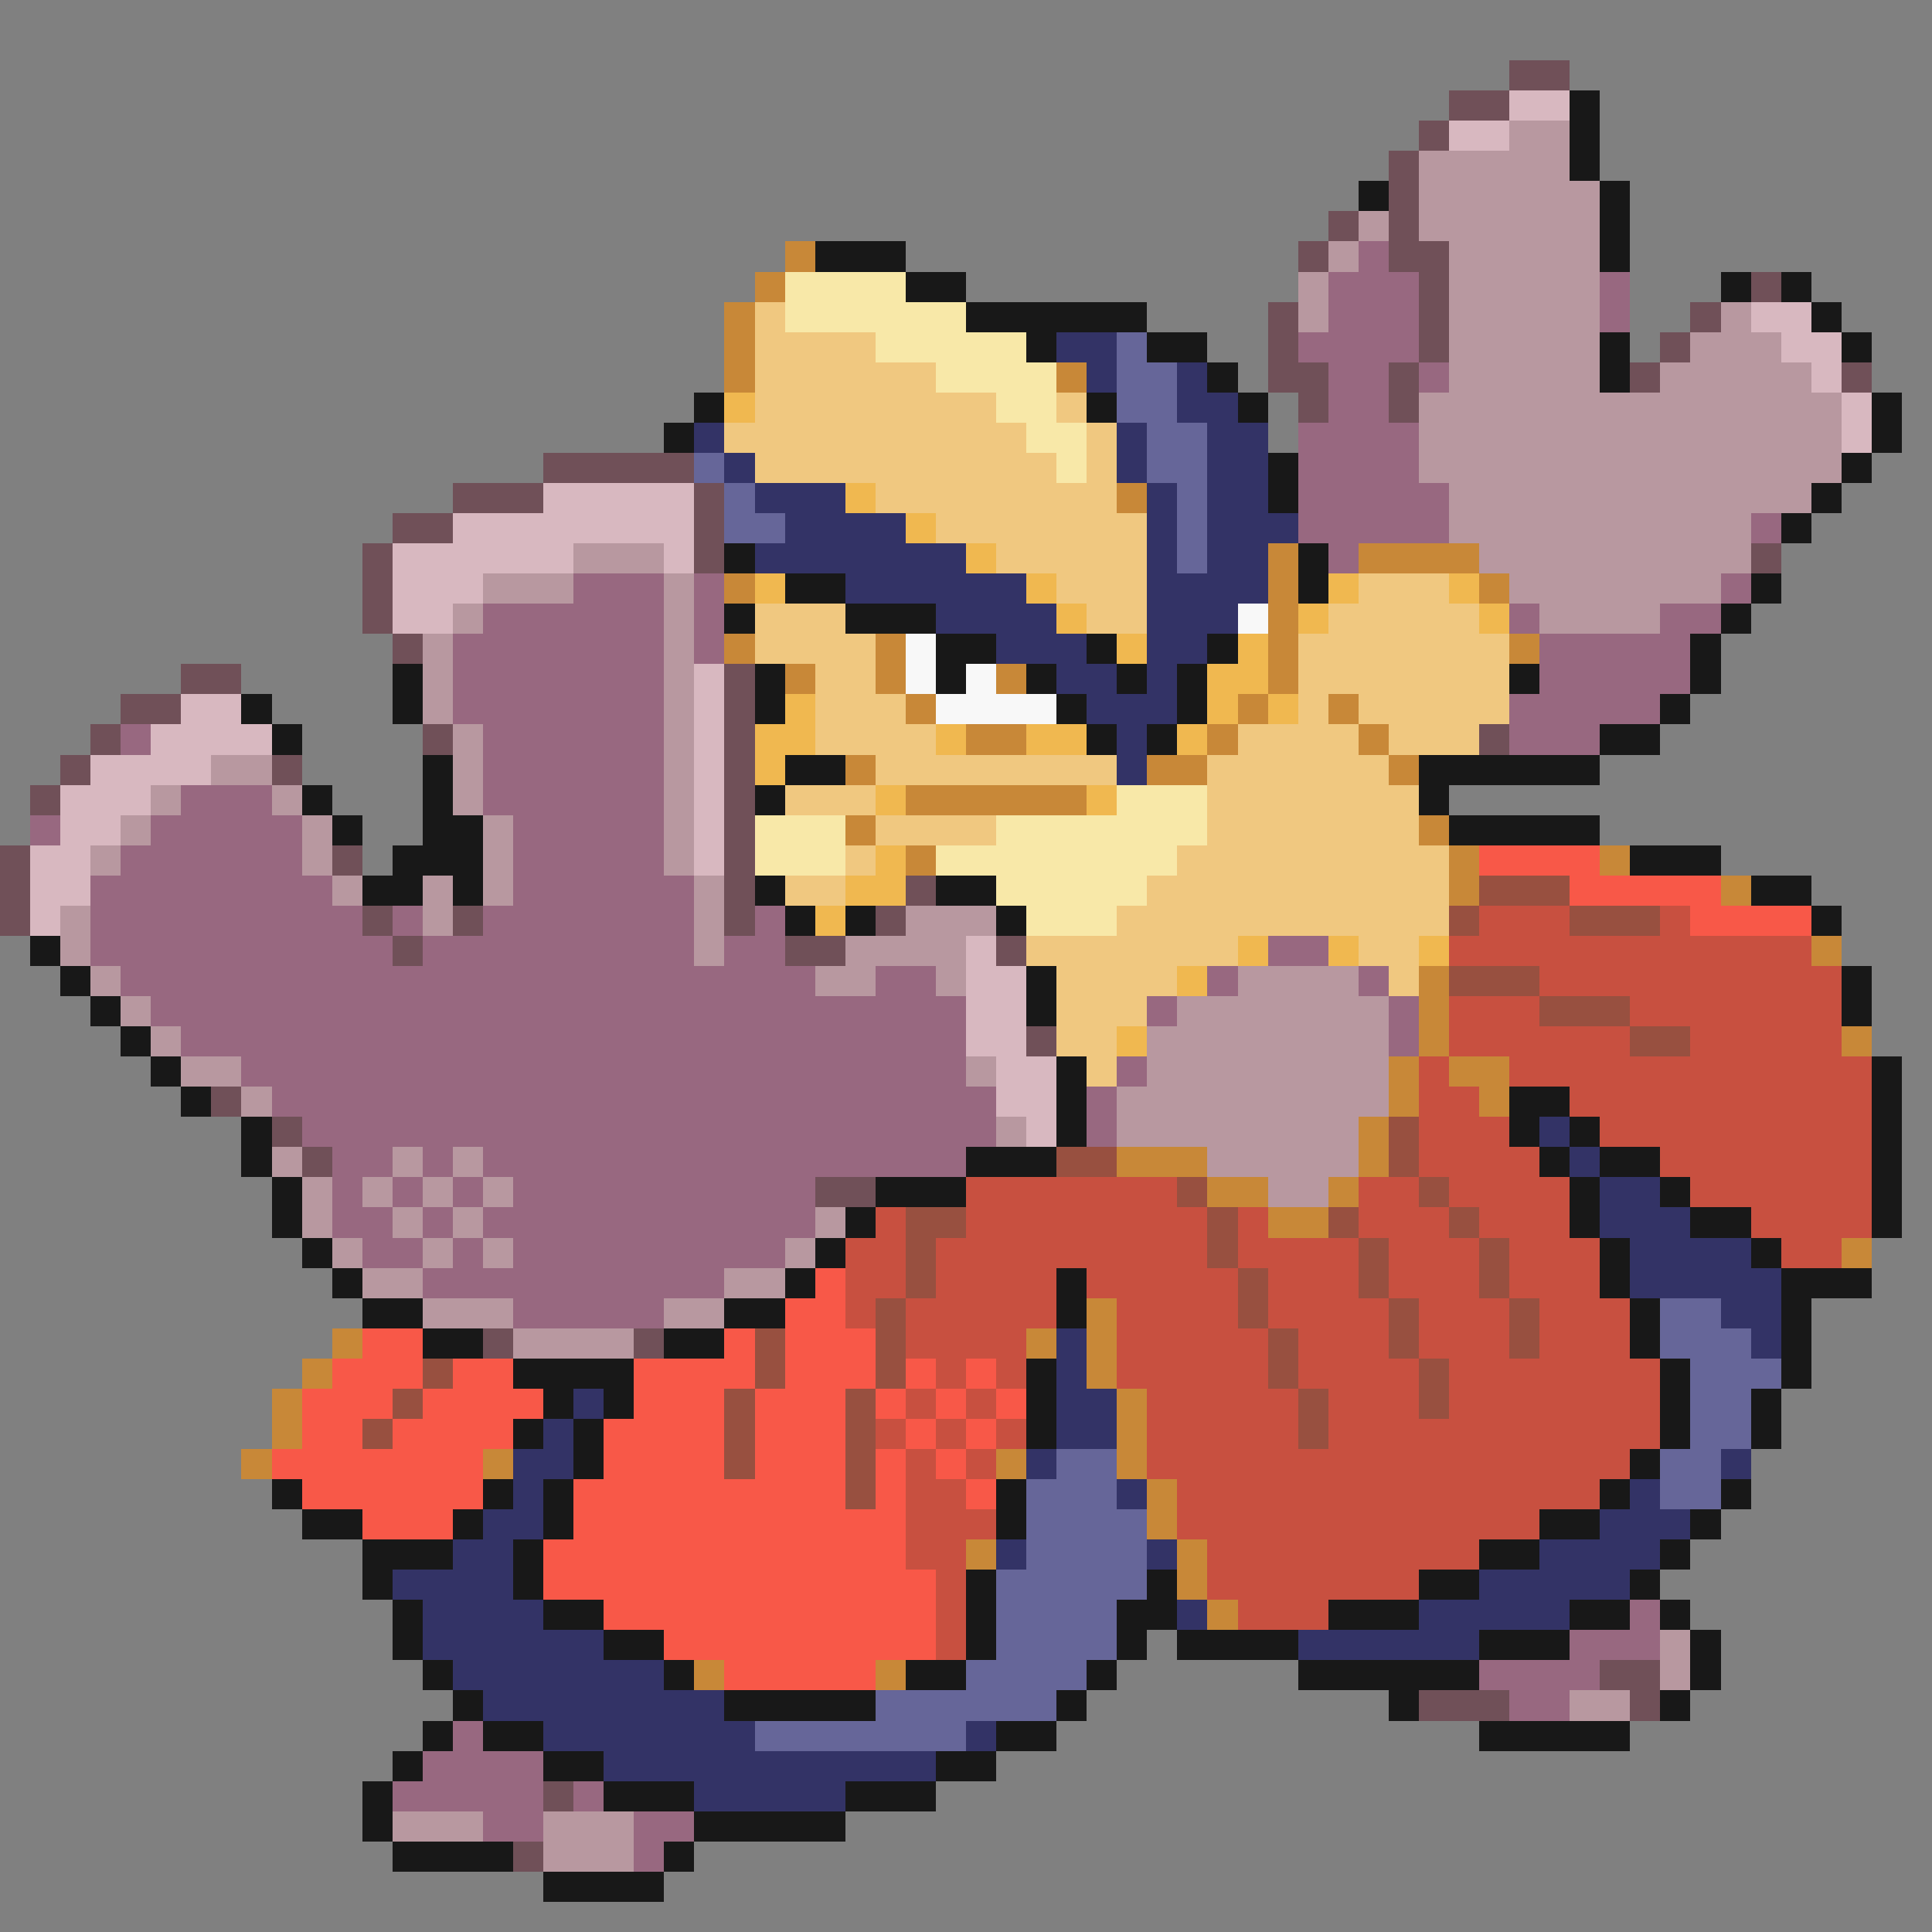 <svg xmlns="http://www.w3.org/2000/svg" viewBox="0 -0.5 64 64" shape-rendering="crispEdges">
<rect x="0" y="-0.5" width="64" height="64" fill="#808080" stroke="none"/>
<path stroke="#705058" d="M50 2h2M48 3h2M47 4h1M46 5h1M46 6h1M44 7h1M46 7h1M43 8h1M46 8h2M47 9h1M58 9h1M42 10h1M47 10h1M56 10h1M42 11h1M47 11h1M55 11h1M42 12h2M46 12h1M54 12h1M61 12h1M43 13h1M46 13h1M18 15h5M15 16h3M23 16h1M13 17h2M23 17h1M12 18h1M23 18h1M58 18h1M12 19h1M12 20h1M13 21h1M6 22h2M24 22h1M4 23h2M24 23h1M3 24h1M14 24h1M24 24h1M49 24h1M2 25h1M9 25h1M24 25h1M1 26h1M24 26h1M24 27h1M0 28h1M11 28h1M24 28h1M0 29h1M24 29h1M30 29h1M0 30h1M12 30h1M15 30h1M24 30h1M29 30h1M13 31h1M26 31h2M33 31h1M34 34h1M7 36h1M9 37h1M10 38h1M27 39h2M16 44h1M21 44h1M53 55h2M47 56h3M54 56h1M18 59h1M17 61h1" />
<path stroke="#d8b8c0" d="M50 3h2M48 4h2M58 10h2M59 11h2M60 12h1M61 13h1M61 14h1M18 16h5M15 17h8M13 18h6M22 18h1M13 19h3M13 20h2M23 22h1M6 23h2M23 23h1M5 24h4M23 24h1M3 25h4M23 25h1M2 26h3M23 26h1M2 27h2M23 27h1M1 28h2M23 28h1M1 29h2M1 30h1M32 31h1M32 32h2M32 33h2M32 34h2M33 35h2M33 36h2M34 37h1" />
<path stroke="#181818" d="M52 3h1M52 4h1M52 5h1M45 6h1M53 6h1M53 7h1M27 8h3M53 8h1M30 9h2M57 9h1M59 9h1M32 10h6M60 10h1M34 11h1M38 11h2M53 11h1M61 11h1M40 12h1M53 12h1M23 13h1M36 13h1M41 13h1M62 13h1M22 14h1M62 14h1M42 15h1M61 15h1M42 16h1M60 16h1M59 17h1M24 18h1M43 18h1M26 19h2M43 19h1M58 19h1M24 20h1M28 20h3M57 20h1M31 21h2M36 21h1M40 21h1M56 21h1M13 22h1M25 22h1M31 22h1M34 22h1M37 22h1M39 22h1M50 22h1M56 22h1M8 23h1M13 23h1M25 23h1M35 23h1M39 23h1M55 23h1M9 24h1M36 24h1M38 24h1M53 24h2M14 25h1M26 25h2M47 25h6M10 26h1M14 26h1M25 26h1M47 26h1M11 27h1M14 27h2M48 27h5M13 28h3M54 28h3M12 29h2M15 29h1M25 29h1M31 29h2M58 29h2M26 30h1M28 30h1M33 30h1M60 30h1M1 31h1M2 32h1M34 32h1M61 32h1M3 33h1M34 33h1M61 33h1M4 34h1M5 35h1M35 35h1M62 35h1M6 36h1M35 36h1M50 36h2M62 36h1M8 37h1M35 37h1M50 37h1M52 37h1M62 37h1M8 38h1M32 38h3M51 38h1M53 38h2M62 38h1M9 39h1M29 39h3M52 39h1M55 39h1M62 39h1M9 40h1M28 40h1M52 40h1M56 40h2M62 40h1M10 41h1M27 41h1M53 41h1M58 41h1M11 42h1M26 42h1M35 42h1M53 42h1M59 42h3M12 43h2M24 43h2M35 43h1M54 43h1M59 43h1M14 44h2M22 44h2M54 44h1M59 44h1M17 45h4M34 45h1M55 45h1M59 45h1M18 46h1M20 46h1M34 46h1M55 46h1M58 46h1M17 47h1M19 47h1M34 47h1M55 47h1M58 47h1M19 48h1M54 48h1M9 49h1M16 49h1M18 49h1M33 49h1M53 49h1M57 49h1M10 50h2M15 50h1M18 50h1M33 50h1M51 50h2M56 50h1M12 51h3M17 51h1M49 51h2M55 51h1M12 52h1M17 52h1M32 52h1M38 52h1M47 52h2M54 52h1M13 53h1M18 53h2M32 53h1M37 53h2M44 53h3M52 53h2M55 53h1M13 54h1M20 54h2M32 54h1M37 54h1M39 54h4M49 54h3M56 54h1M14 55h1M22 55h1M30 55h2M36 55h1M43 55h6M56 55h1M15 56h1M24 56h5M35 56h1M46 56h1M55 56h1M14 57h1M16 57h2M33 57h2M49 57h5M13 58h1M18 58h2M31 58h2M12 59h1M20 59h3M28 59h3M12 60h1M23 60h5M13 61h4M22 61h1M18 62h4" />
<path stroke="#b898a0" d="M50 4h2M47 5h5M47 6h6M45 7h1M47 7h6M44 8h1M48 8h5M43 9h1M48 9h5M43 10h1M48 10h5M57 10h1M48 11h5M56 11h3M48 12h5M55 12h5M47 13h14M47 14h14M47 15h14M48 16h12M48 17h10M19 18h3M49 18h9M16 19h3M22 19h1M50 19h7M15 20h1M22 20h1M51 20h4M14 21h1M22 21h1M14 22h1M22 22h1M14 23h1M22 23h1M15 24h1M22 24h1M7 25h2M15 25h1M22 25h1M5 26h1M9 26h1M15 26h1M22 26h1M4 27h1M10 27h1M16 27h1M22 27h1M3 28h1M10 28h1M16 28h1M22 28h1M11 29h1M14 29h1M16 29h1M23 29h1M2 30h1M14 30h1M23 30h1M30 30h3M2 31h1M23 31h1M28 31h4M3 32h1M27 32h2M31 32h1M41 32h4M4 33h1M39 33h7M5 34h1M38 34h8M6 35h2M32 35h1M38 35h8M8 36h1M37 36h9M33 37h1M37 37h8M9 38h1M13 38h1M15 38h1M40 38h5M10 39h1M12 39h1M14 39h1M16 39h1M42 39h2M10 40h1M13 40h1M15 40h1M27 40h1M11 41h1M14 41h1M16 41h1M26 41h1M12 42h2M24 42h2M14 43h3M22 43h2M17 44h4M55 54h1M55 55h1M52 56h2M13 60h3M18 60h3M18 61h3" />
<path stroke="#c88838" d="M26 8h1M25 9h1M24 10h1M24 11h1M24 12h1M35 12h1M37 16h1M42 18h1M45 18h4M24 19h1M42 19h1M49 19h1M42 20h1M24 21h1M29 21h1M42 21h1M50 21h1M26 22h1M29 22h1M33 22h1M42 22h1M30 23h1M41 23h1M44 23h1M32 24h2M40 24h1M45 24h1M28 25h1M38 25h2M46 25h1M30 26h6M28 27h1M47 27h1M30 28h1M48 28h1M53 28h1M48 29h1M57 29h1M60 31h1M47 32h1M47 33h1M47 34h1M61 34h1M46 35h1M48 35h2M46 36h1M49 36h1M45 37h1M37 38h3M45 38h1M40 39h2M44 39h1M42 40h2M61 41h1M36 43h1M11 44h1M34 44h1M36 44h1M10 45h1M36 45h1M9 46h1M37 46h1M9 47h1M37 47h1M8 48h1M16 48h1M33 48h1M37 48h1M38 49h1M38 50h1M32 51h1M39 51h1M39 52h1M40 53h1M23 55h1M29 55h1" />
<path stroke="#986880" d="M45 8h1M44 9h3M53 9h1M44 10h3M53 10h1M43 11h4M44 12h2M47 12h1M44 13h2M43 14h4M43 15h4M43 16h5M43 17h5M58 17h1M44 18h1M19 19h3M23 19h1M57 19h1M16 20h6M23 20h1M50 20h1M55 20h2M15 21h7M23 21h1M51 21h5M15 22h7M51 22h5M15 23h7M50 23h5M4 24h1M16 24h6M50 24h3M16 25h6M6 26h3M16 26h6M1 27h1M5 27h5M17 27h5M4 28h6M17 28h5M3 29h8M17 29h6M3 30h9M13 30h1M16 30h7M25 30h1M3 31h10M14 31h9M24 31h2M42 31h2M4 32h23M29 32h2M40 32h1M45 32h1M5 33h27M38 33h1M46 33h1M6 34h26M46 34h1M8 35h24M37 35h1M9 36h24M36 36h1M10 37h23M36 37h1M11 38h2M14 38h1M16 38h16M11 39h1M13 39h1M15 39h1M17 39h10M11 40h2M14 40h1M16 40h11M12 41h2M15 41h1M17 41h9M14 42h10M17 43h5M54 53h1M52 54h3M49 55h4M50 56h2M15 57h1M14 58h4M13 59h5M19 59h1M16 60h2M21 60h2M21 61h1" />
<path stroke="#f8e8a8" d="M26 9h4M26 10h6M29 11h5M31 12h4M33 13h2M34 14h2M35 15h1M37 26h3M25 27h3M33 27h7M25 28h3M31 28h8M33 29h5M34 30h3" />
<path stroke="#f0c880" d="M25 10h1M25 11h4M25 12h6M25 13h8M35 13h1M24 14h10M36 14h1M25 15h10M36 15h1M29 16h8M31 17h7M33 18h5M35 19h3M45 19h3M25 20h3M36 20h2M44 20h5M25 21h4M43 21h7M27 22h2M43 22h7M27 23h3M43 23h1M45 23h5M27 24h4M41 24h4M46 24h3M29 25h8M40 25h6M26 26h3M40 26h7M29 27h4M40 27h7M28 28h1M39 28h9M26 29h2M38 29h10M37 30h11M34 31h7M45 31h2M35 32h4M46 32h1M35 33h3M35 34h2M36 35h1" />
<path stroke="#333366" d="M35 11h2M36 12h1M39 12h1M39 13h2M23 14h1M37 14h1M40 14h2M24 15h1M37 15h1M40 15h2M25 16h3M38 16h1M40 16h2M26 17h4M38 17h1M40 17h3M25 18h7M38 18h1M40 18h2M28 19h6M38 19h4M31 20h4M38 20h3M33 21h3M38 21h2M35 22h2M38 22h1M36 23h3M37 24h1M37 25h1M51 37h1M52 38h1M53 39h2M53 40h3M54 41h4M54 42h5M57 43h2M35 44h1M58 44h1M35 45h1M19 46h1M35 46h2M18 47h1M35 47h2M17 48h2M34 48h1M57 48h1M17 49h1M37 49h1M54 49h1M16 50h2M53 50h3M15 51h2M33 51h1M38 51h1M51 51h4M13 52h4M49 52h5M14 53h4M39 53h1M47 53h5M14 54h6M43 54h6M15 55h7M16 56h8M18 57h7M32 57h1M20 58h11M23 59h5" />
<path stroke="#666699" d="M37 11h1M37 12h2M37 13h2M38 14h2M23 15h1M38 15h2M24 16h1M39 16h1M24 17h2M39 17h1M39 18h1M55 43h2M55 44h3M56 45h3M56 46h2M56 47h2M35 48h2M55 48h2M34 49h3M55 49h2M34 50h4M34 51h4M33 52h5M33 53h4M33 54h4M32 55h4M29 56h6M25 57h7" />
<path stroke="#f0b850" d="M24 13h1M28 16h1M30 17h1M32 18h1M25 19h1M34 19h1M44 19h1M48 19h1M35 20h1M43 20h1M49 20h1M37 21h1M41 21h1M40 22h2M26 23h1M40 23h1M42 23h1M25 24h2M31 24h1M34 24h2M39 24h1M25 25h1M29 26h1M36 26h1M29 28h1M28 29h2M27 30h1M41 31h1M44 31h1M47 31h1M39 32h1M37 34h1" />
<path stroke="#f8f8f8" d="M41 20h1M30 21h1M30 22h1M32 22h1M31 23h4" />
<path stroke="#f85848" d="M49 28h4M52 29h5M56 30h4M27 42h1M26 43h2M12 44h2M24 44h1M26 44h3M11 45h3M15 45h2M21 45h4M26 45h3M30 45h1M32 45h1M10 46h3M14 46h4M21 46h3M25 46h3M29 46h1M31 46h1M33 46h1M10 47h2M13 47h4M20 47h4M25 47h3M30 47h1M32 47h1M9 48h7M20 48h4M25 48h3M29 48h1M31 48h1M10 49h6M19 49h9M29 49h1M32 49h1M12 50h3M19 50h11M18 51h12M18 52h13M20 53h11M22 54h9M24 55h5" />
<path stroke="#985040" d="M49 29h3M48 30h1M52 30h3M48 32h3M51 33h3M54 34h2M46 37h1M35 38h2M46 38h1M39 39h1M47 39h1M30 40h2M40 40h1M44 40h1M48 40h1M30 41h1M40 41h1M45 41h1M49 41h1M30 42h1M41 42h1M45 42h1M49 42h1M29 43h1M41 43h1M46 43h1M50 43h1M25 44h1M29 44h1M42 44h1M46 44h1M50 44h1M14 45h1M25 45h1M29 45h1M42 45h1M47 45h1M13 46h1M24 46h1M28 46h1M43 46h1M47 46h1M12 47h1M24 47h1M28 47h1M43 47h1M24 48h1M28 48h1M28 49h1" />
<path stroke="#c85040" d="M49 30h3M55 30h1M48 31h12M51 32h10M48 33h3M54 33h7M48 34h6M56 34h5M47 35h1M50 35h12M47 36h2M52 36h10M47 37h3M53 37h9M47 38h4M55 38h7M32 39h7M45 39h2M48 39h4M56 39h6M29 40h1M32 40h8M41 40h1M45 40h3M49 40h3M58 40h4M28 41h2M31 41h9M41 41h4M46 41h3M50 41h3M59 41h2M28 42h2M31 42h4M36 42h5M42 42h3M46 42h3M50 42h3M28 43h1M30 43h5M37 43h4M42 43h4M47 43h3M51 43h3M30 44h4M37 44h5M43 44h3M47 44h3M51 44h3M31 45h1M33 45h1M37 45h5M43 45h4M48 45h7M30 46h1M32 46h1M38 46h5M44 46h3M48 46h7M29 47h1M31 47h1M33 47h1M38 47h5M44 47h11M30 48h1M32 48h1M38 48h16M30 49h2M39 49h14M30 50h3M39 50h12M30 51h2M40 51h9M31 52h1M40 52h7M31 53h1M41 53h3M31 54h1" />
</svg>